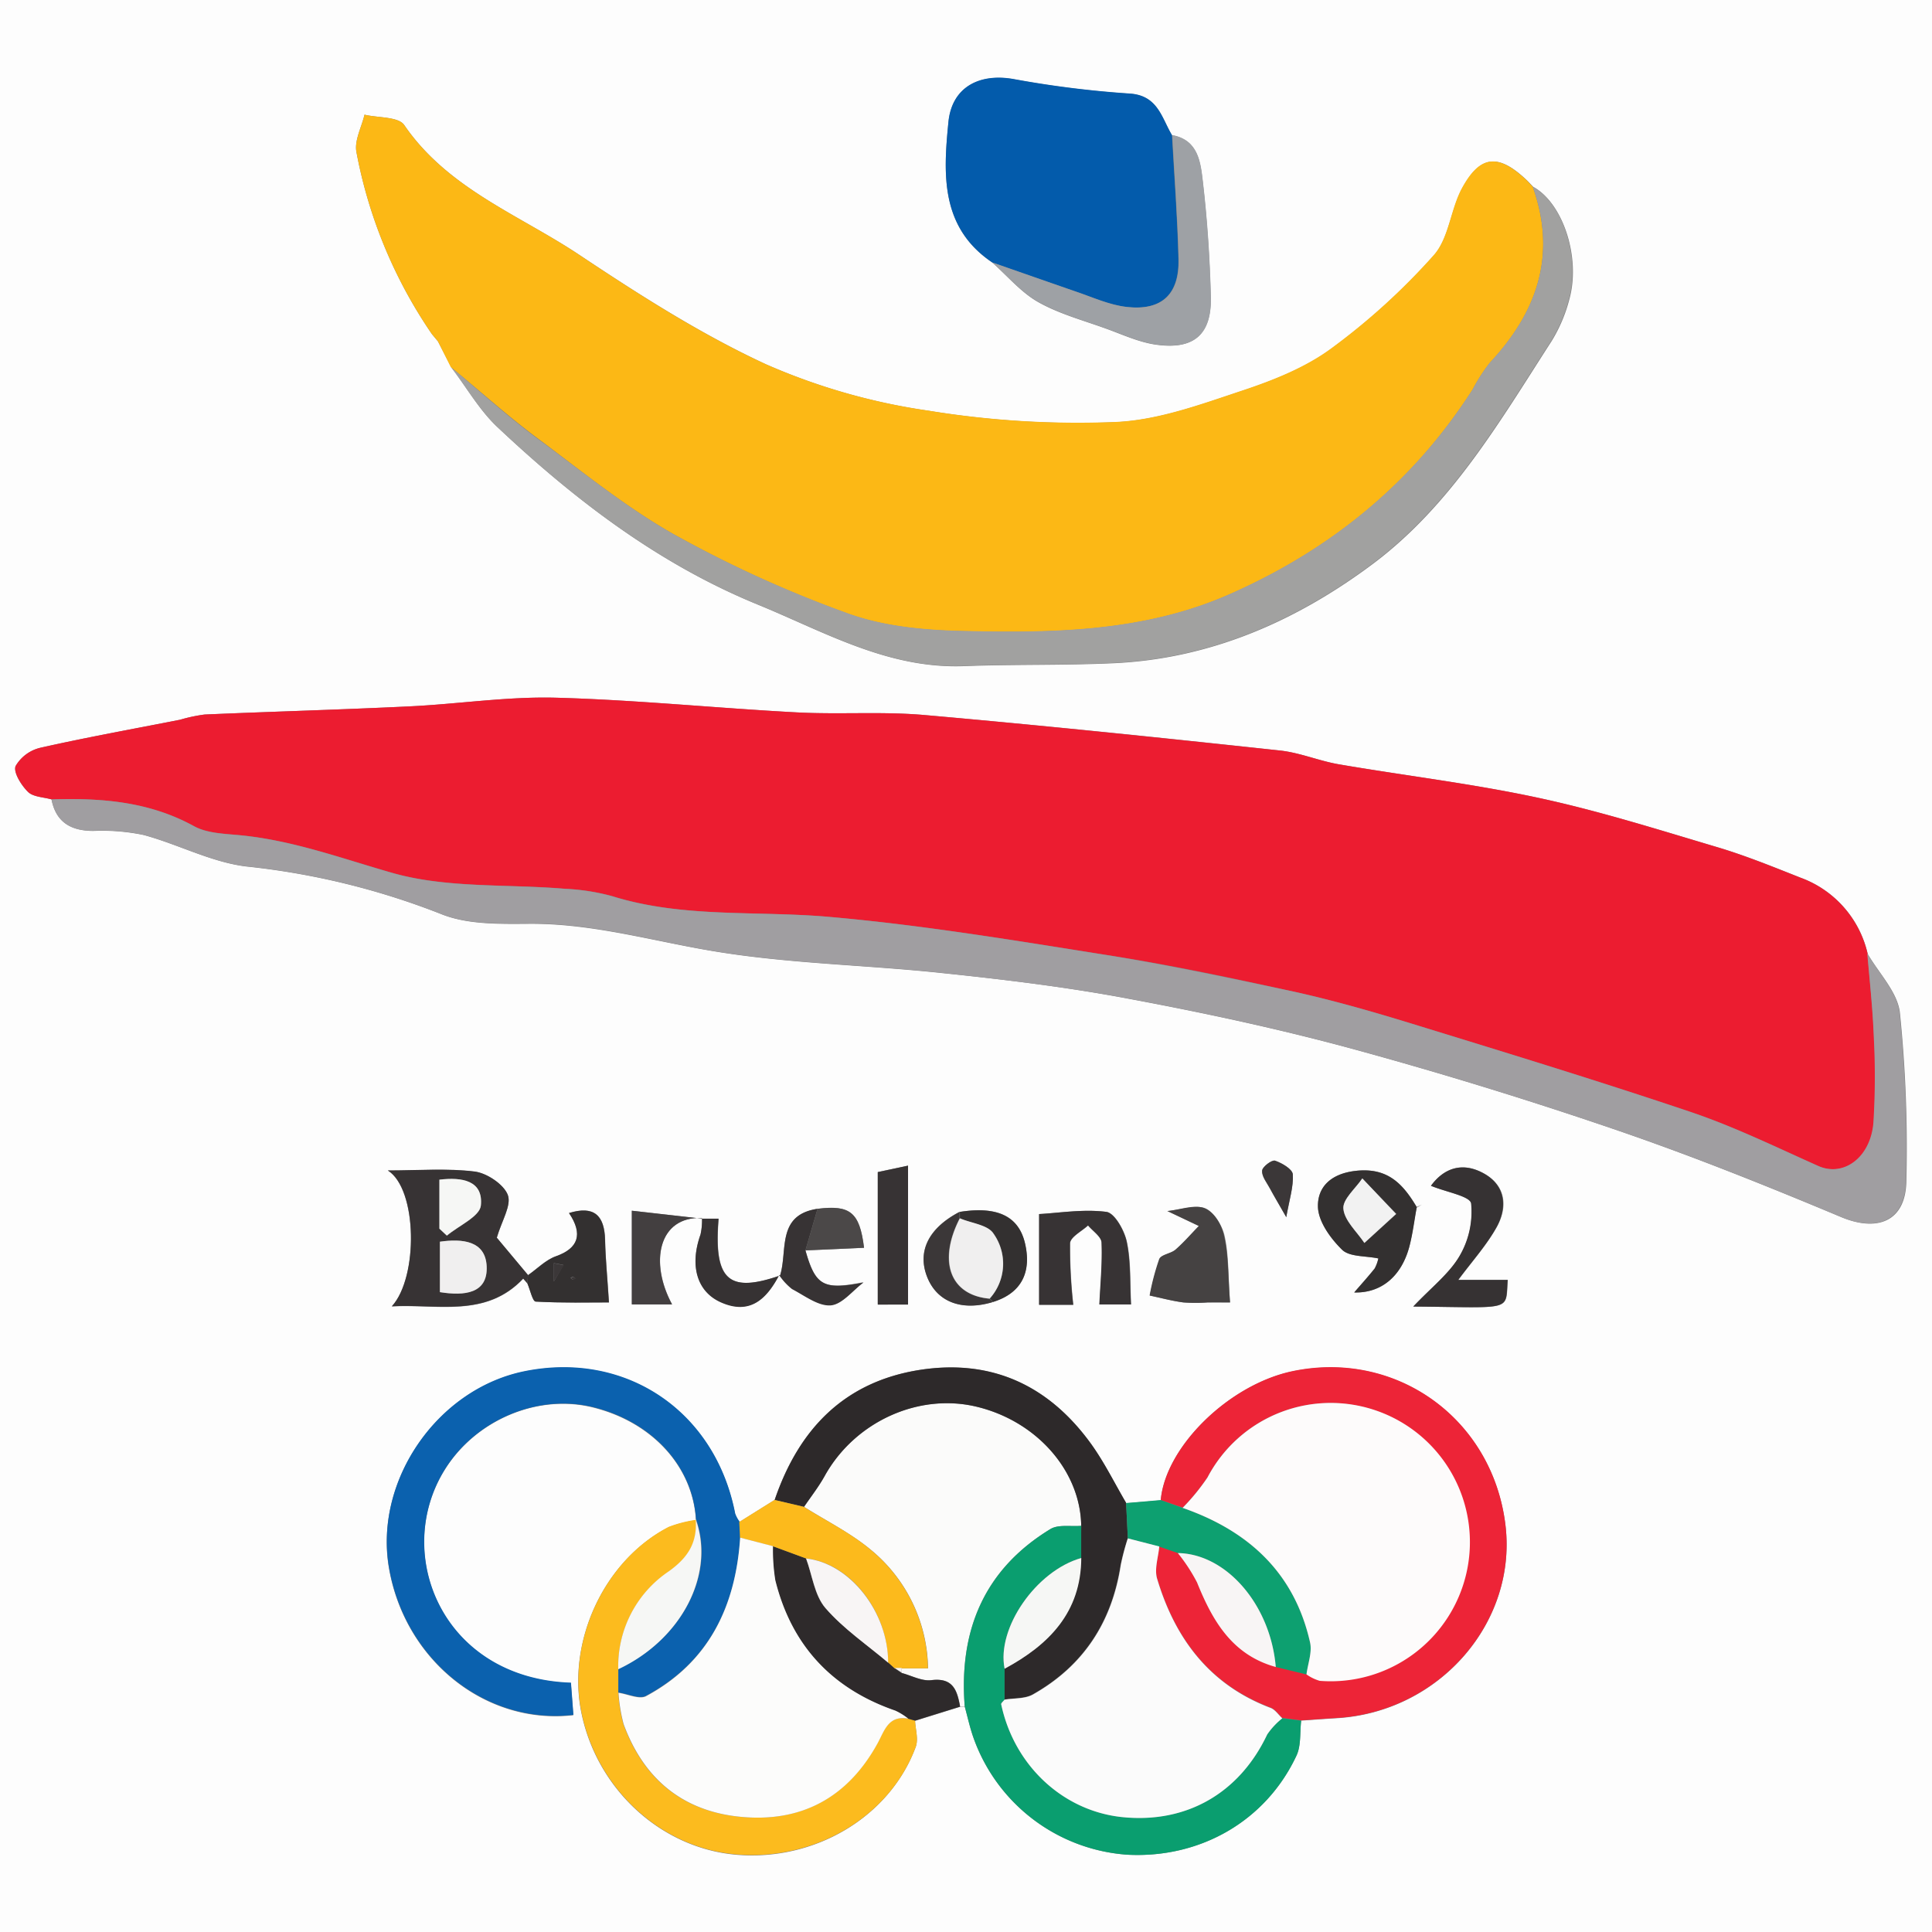 <svg xmlns="http://www.w3.org/2000/svg" viewBox="0 0 300 300"><rect x="0" y="0" width="300" height="300" fill="#808080" stroke="none"/><defs><style>.cls-1{fill:#fdfdfd;}.cls-2{fill:#ec1c30;}.cls-3{fill:#fcb815;}.cls-4{fill:#a09ea1;}.cls-5{fill:#a1a1a0;}.cls-6{fill:#035bab;}.cls-7{fill:#fbfbfa;}.cls-8{fill:#0b61ae;}.cls-9{fill:#ed2437;}.cls-10{fill:#2d292a;}.cls-11{fill:#fcbb1e;}.cls-12{fill:#0a9e6f;}.cls-13{fill:#9ea1a5;}.cls-14{fill:#373334;}.cls-15{fill:#0da070;}.cls-16{fill:#2e2a2b;}.cls-17{fill:#fcba1c;}.cls-18{fill:#454242;}.cls-19{fill:#333030;}.cls-20{fill:#363233;}.cls-21{fill:#433f40;}.cls-22{fill:#3b3738;}.cls-23{fill:#4b4848;}.cls-24{fill:#f8f5f5;}.cls-25{fill:#fcfcfb;}.cls-26{fill:#f6f7f5;}.cls-27{fill:#fdfbfb;}.cls-28{fill:#fbfbfb;}.cls-29{fill:#f0efef;}.cls-30{fill:#f2f2f2;}</style></defs><g id="Layer_2" data-name="Layer 2"><g id="Layer_1-2" data-name="Layer 1"><path class="cls-1" d="M0,300V0H300V300ZM68,53l0,0,2.07,4,0,0c2.37,3.13,4.35,6.66,7.16,9.31,12,11.3,25,21.25,40.4,27.56,10.31,4.22,20.19,10,32,9.57,7.74-.29,15.51-.1,23.26-.45,15-.68,28.29-6.49,40.16-15.33,12.24-9.11,19.82-22.19,27.91-34.73a23.76,23.76,0,0,0,2.72-6.41c1.83-6.56-1-15-5.6-17.51l0,0-.88-.92c-4.45-4.26-7.28-4.1-10.14,1.15-1.81,3.32-2.05,7.78-4.43,10.46a102.54,102.54,0,0,1-15.91,14.46c-4,2.94-8.93,4.9-13.71,6.49-6.42,2.13-13.06,4.6-19.69,4.9a144.1,144.1,0,0,1-29.11-1.76,97.06,97.06,0,0,1-25.25-7.21c-10.13-4.69-19.69-10.8-29-17S69.54,29.31,62.77,19.42c-.9-1.32-4.06-1.11-6.17-1.61-.45,1.94-1.6,4-1.25,5.81A74.1,74.1,0,0,0,67.07,51.88Zm81,135.17c-4.84,2.52-6.63,6.15-5,10.18,1.55,3.82,5.36,5.26,10.15,3.82,4.61-1.42,6-4.75,5-9.11S154.72,187.29,149,188.19Zm-23.94,6,9.1-.41c-.68-5.52-2.16-6.68-7.22-6.05-6.41,1-4.6,6.5-5.82,10.37-8,2.77-10.29.67-9.52-8.84H109L98.11,188v14.53h6.26c-3.54-6.53-2.11-13.7,4.65-13.41a10.06,10.06,0,0,1-.24,2.54c-1.71,4.81-.57,8.88,3.23,10.53,4.52,2,7.07-.59,9-4.26a9.33,9.33,0,0,0,2,2.17c1.92,1,4,2.67,6,2.53,1.77-.14,3.39-2.28,5.08-3.54C127.88,200.32,126.63,199.7,125.07,194.16ZM220,187.42l.83-.37-.8.45c-2.18-3.65-4.56-6.31-9.68-5.67-3.86.49-5.78,2.63-5.7,5.57.06,2.3,2,4.92,3.75,6.66,1.16,1.13,3.61.93,5.63,1.35a6,6,0,0,1-.57,1.56c-1,1.27-2.11,2.48-3.18,3.72,4.12.13,7.3-2.43,8.55-7.07C219.33,191.6,219.57,189.49,220,187.42ZM82,198l-4.85-5.79c.77-2.65,2.3-5.05,1.7-6.66s-3.22-3.37-5.13-3.61c-4.29-.53-8.68-.17-13.49-.17,4.57,2.89,4.75,16.58.62,21.1,7.11-.4,14.61,1.82,20.4-4.31l.64.73c.43,1,.81,2.8,1.3,2.82,4.17.23,8.36.13,11.38.13-.26-4.06-.54-6.88-.6-9.7-.1-3.82-1.7-5.37-5.6-4.18,2.22,3.32,1.39,5.49-2,6.7C84.75,195.6,83.43,197,82,198Zm60.1,69.21,7-2.18h.71c.44,1.6.79,3.23,1.34,4.79A27.37,27.37,0,0,0,175.07,288c11.36.58,21.52-5.28,26.25-15.41.74-1.57.5-3.59.72-5.41,1.81-.12,3.63-.26,5.45-.37,16.06-.91,28.26-15,26.24-30.26-2.16-16.38-17.06-27-33.13-23.58-9.82,2.08-19.63,11.7-20.36,20l-5.38.46c-1.76-3-3.29-6.22-5.33-9C163,215.2,154.07,211,142.82,212.72c-11.76,1.85-18.8,9.24-22.53,20.19l-5.47,3.42a5,5,0,0,1-.68-1.26c-3.08-15.93-17-25.32-32.79-22.08-13.4,2.76-23.16,16.83-21,30.25,2.34,14.38,14.91,24.68,28.67,23.1l-.38-5c-19.88-.67-27.72-19.89-19.65-33,4.79-7.81,14.55-12,23.26-9.74,9.11,2.32,15.35,9.21,15.81,17.46a19.35,19.35,0,0,0-4.22,1.08c-10,5.13-15.81,17.64-13.58,28.75,2.4,11.91,12.34,21.07,24,22.11,12.2,1.08,23.88-5.83,27.92-16.7C142.64,270.06,142.15,268.54,142.09,267.18Zm12-226.42c2.35,2.08,4.44,4.61,7.11,6.12,3.24,1.83,7,2.84,10.5,4.11,2.61.94,5.22,2.17,7.93,2.52,5.8.78,8.52-1.68,8.36-7.52s-.55-11.88-1.24-17.78c-.35-3-.69-6.49-4.77-7.24-1.65-2.69-2.18-6.18-6.6-6.45a158,158,0,0,1-18-2.25c-5.21-.93-9.56,1.17-10.11,6.66C146.47,27,146,35.33,154.09,40.76ZM8,124.13c.69,3.53,3,4.87,6.43,4.9a31.73,31.73,0,0,1,7.88.63c5.37,1.45,10.51,4.23,15.94,4.89a115.48,115.48,0,0,1,30.21,7.37c4.21,1.72,9.35,1.55,14.07,1.53,9.73,0,18.93,2.71,28.37,4.27,11.69,1.94,23.66,2.12,35.47,3.39,9.7,1,19.41,2.18,29,4,11.71,2.19,23.4,4.7,34.89,7.83q20.81,5.69,41.22,12.7c11.62,4,23,8.57,34.37,13.33,5.69,2.4,10.06.69,10.17-5.54a205.85,205.85,0,0,0-1-26.17c-.36-3.2-3.25-6.11-5-9.14a16.48,16.48,0,0,0-10.42-11.83c-4.28-1.7-8.56-3.45-13-4.76-9.18-2.73-18.36-5.62-27.71-7.64-10.23-2.2-20.67-3.44-31-5.21-3.07-.53-6.05-1.81-9.13-2.14-18.39-2-36.78-3.89-55.2-5.51-6.57-.58-13.22-.06-19.81-.41-12.49-.66-25-1.94-37.44-2.28-7.59-.2-15.21,1-22.82,1.35-10.56.51-21.13.8-31.7,1.26a24.78,24.78,0,0,0-3.82.81c-7.21,1.42-14.44,2.72-21.6,4.33a6.06,6.06,0,0,0-3.94,2.86c-.39,1,.87,3,1.91,4C5.13,123.76,6.74,123.77,8,124.13Zm183,78.11c-.29-4.26-.19-7.35-.83-10.28-.36-1.65-1.63-3.74-3-4.33s-3.72.2-5.83.42l4.89,2.32c-1.2,1.23-2.33,2.55-3.62,3.67-.73.63-2.21.75-2.52,1.46a37.87,37.87,0,0,0-1.54,5.67c1.74.37,3.47.84,5.23,1.07a26.49,26.49,0,0,0,3.78,0C188.94,202.23,190.4,202.24,191,202.24Zm-24.32.37a79.57,79.57,0,0,1-.5-9.56c.06-1,1.82-1.85,2.8-2.77.74.89,2.06,1.77,2.1,2.69.13,3.18-.19,6.37-.34,9.58h4.91c-.18-3.38,0-6.63-.66-9.72-.37-1.77-1.89-4.48-3.17-4.65-3.59-.46-7.32.17-10.44.34v14.09Zm52.81.27c15.66.15,14.27.82,14.65-4.14h-7.68c2.16-2.94,4.41-5.42,6-8.27,1.68-3.06,1.39-6.35-2-8.24s-6.23-.85-8.24,1.9c2.34,1,6.07,1.6,6.24,2.74a13.56,13.56,0,0,1-1.81,8.18C225,197.78,222.3,199.86,219.45,202.88ZM136.3,182v20.49H141V181Zm63.43,7c.49-2.76,1.14-4.73,1-6.65-.05-.8-1.68-1.76-2.76-2.12-.49-.16-2,1-2,1.57-.06.89.74,1.85,1.22,2.76C197.78,185.63,198.41,186.68,199.73,189Z"/><path class="cls-2" d="M8,124.13c-1.25-.36-2.86-.37-3.67-1.18-1-1-2.3-3.06-1.91-4a6.06,6.06,0,0,1,3.94-2.86c7.16-1.61,14.39-2.91,21.6-4.33a24.78,24.78,0,0,1,3.82-.81c10.57-.46,21.14-.75,31.7-1.26,7.61-.36,15.23-1.55,22.82-1.35,12.49.34,24.95,1.62,37.44,2.28,6.59.35,13.24-.17,19.81.41,18.42,1.62,36.81,3.55,55.2,5.51,3.08.33,6.06,1.61,9.13,2.14,10.33,1.77,20.77,3,31,5.21,9.35,2,18.53,4.91,27.71,7.64,4.4,1.31,8.68,3.06,13,4.76A16.48,16.48,0,0,1,290,148.1c.33,4.26.8,8.52,1,12.8a115.87,115.87,0,0,1-.05,13.44c-.45,5.47-4.67,8.47-8.57,6.73-6.52-2.91-13-6.07-19.71-8.35-14.4-4.86-28.95-9.3-43.48-13.77-6-1.84-12-3.57-18.14-4.93-9.35-2.07-18.74-4.07-28.19-5.57-14.66-2.32-29.34-4.79-44.1-6.08-11.23-1-22.64.22-33.67-3.22A33.65,33.65,0,0,0,87.7,138c-9-.76-18.4-.05-26.9-2.5-7.78-2.23-15.33-5-23.46-5.81-2.46-.24-5.19-.29-7.25-1.43C23.11,124.44,15.66,123.89,8,124.13Z"/><path class="cls-3" d="M67.07,51.88A74.1,74.1,0,0,1,55.35,23.62c-.35-1.79.8-3.87,1.25-5.81,2.11.5,5.27.29,6.17,1.61,6.77,9.89,17.8,13.9,27.14,20.13s18.88,12.33,29,17a97.06,97.06,0,0,0,25.25,7.21,144.1,144.1,0,0,0,29.11,1.76c6.63-.3,13.27-2.77,19.69-4.9,4.78-1.59,9.7-3.55,13.71-6.49a102.54,102.54,0,0,0,15.91-14.46C225,37,225.21,32.55,227,29.23c2.86-5.25,5.69-5.41,10.14-1.16L238,29l0,0c3.77,10.56.72,19.44-6.64,27.32a26.78,26.78,0,0,0-2.69,4.17c-9.26,14.48-22,24.85-37.64,31.76-13.39,5.94-27.7,6.1-41.95,5.75-5.88-.15-12.05-.76-17.51-2.75A182.77,182.77,0,0,1,104.51,82.9C97,78.64,90.12,73,83.13,67.8,78.6,64.4,74.39,60.58,70,57l0,0L68,53l0,0Z"/><path class="cls-4" d="M8,124.13c7.67-.24,15.12.31,22.1,4.15,2.06,1.14,4.79,1.19,7.25,1.43,8.13.79,15.68,3.58,23.46,5.81,8.5,2.45,17.9,1.74,26.9,2.5A33.65,33.65,0,0,1,95,139.15c11,3.44,22.44,2.24,33.67,3.22,14.76,1.29,29.44,3.76,44.1,6.08C182.23,150,191.62,152,201,154c6.11,1.36,12.15,3.09,18.14,4.93,14.53,4.47,29.08,8.91,43.48,13.77,6.74,2.28,13.19,5.44,19.71,8.35,3.9,1.74,8.12-1.26,8.57-6.73a115.87,115.87,0,0,0,.05-13.44c-.16-4.28-.63-8.54-1-12.8,1.74,3,4.63,5.94,5,9.14a205.85,205.85,0,0,1,1,26.17c-.11,6.23-4.48,7.94-10.17,5.54-11.33-4.76-22.75-9.35-34.37-13.33q-20.4-7-41.22-12.7c-11.49-3.13-23.18-5.64-34.89-7.83-9.57-1.8-19.28-2.94-29-4-11.81-1.27-23.78-1.45-35.47-3.39-9.44-1.56-18.64-4.32-28.37-4.27-4.72,0-9.86.19-14.07-1.53a115.48,115.48,0,0,0-30.21-7.37c-5.43-.66-10.57-3.44-15.94-4.89a31.73,31.73,0,0,0-7.88-.63C11,129,8.68,127.66,8,124.13Z"/><path class="cls-5" d="M70,57c4.36,3.63,8.57,7.45,13.1,10.85C90.12,73,97,78.64,104.51,82.9a182.77,182.77,0,0,0,27.07,12.31c5.46,2,11.63,2.6,17.51,2.75,14.25.35,28.56.19,41.95-5.75,15.61-6.91,28.38-17.28,37.64-31.76a26.78,26.78,0,0,1,2.69-4.17C238.73,48.4,241.78,39.52,238,29c4.63,2.47,7.43,10.95,5.6,17.51a23.76,23.76,0,0,1-2.72,6.41C232.8,65.42,225.22,78.5,213,87.61c-11.87,8.84-25.12,14.65-40.16,15.33-7.75.35-15.52.16-23.26.45-11.78.45-21.66-5.35-32-9.57-15.38-6.31-28.41-16.26-40.4-27.56C74.38,63.61,72.4,60.08,70,57Z"/><path class="cls-6" d="M154.09,40.76C146,35.33,146.47,27,147.27,18.93c.55-5.49,4.9-7.59,10.11-6.66a158,158,0,0,0,18,2.25c4.42.27,5,3.76,6.6,6.45.35,6.41.84,12.83,1,19.25.14,5.45-2.59,8.05-8,7.45-2.71-.3-5.33-1.52-8-2.41C162.7,43.8,158.4,42.27,154.09,40.76Z"/><path class="cls-7" d="M149.8,265h-.71c-.43-2.5-1.07-4.54-4.47-4.11-1.47.18-3.07-.71-4.61-1.12v-.71h4.1a24.29,24.29,0,0,0-8.93-18.45c-3.13-2.59-6.87-4.44-10.33-6.63,1.08-1.59,2.28-3.12,3.21-4.8,4.69-8.44,14.65-13,23.74-10.71,9.26,2.29,16,10,16.09,18.46-1.62.14-3.56-.25-4.8.51C152.77,243.72,148.87,253.23,149.8,265Z"/><path class="cls-8" d="M108.08,236c-.46-8.25-6.7-15.14-15.81-17.46-8.71-2.22-18.47,1.93-23.26,9.74-8.07,13.13-.23,32.35,19.65,33l.38,5c-13.76,1.58-26.33-8.72-28.67-23.1-2.18-13.42,7.58-27.49,21-30.25,15.77-3.24,29.71,6.15,32.79,22.08a5,5,0,0,0,.68,1.26c0,.81.07,1.62.11,2.43-.7,10.7-4.87,19.39-14.64,24.62-1,.56-2.84-.31-4.29-.52l0-3.66c9.86-4.61,15.11-14.73,12.06-23.26Z"/><path class="cls-9" d="M180.24,232.93c.73-8.26,10.54-17.88,20.36-20,16.07-3.41,31,7.2,33.13,23.58,2,15.29-10.18,29.35-26.24,30.26-1.82.11-3.64.25-5.45.37l-2.93-.38c-.6-.55-1.1-1.34-1.81-1.61-9.45-3.57-14.84-10.74-17.63-20.08-.44-1.5.2-3.31.34-5l2.88,1a26.76,26.76,0,0,1,3,4.57c2.41,6,5.46,11.25,12.22,13.12l4.77,1.16a6.73,6.73,0,0,0,2.06,1,21.56,21.56,0,1,0-17.43-31.54,33.05,33.05,0,0,1-3.86,4.72Z"/><path class="cls-10" d="M167.89,236.93c-.13-8.49-6.83-16.17-16.09-18.46-9.09-2.25-19.05,2.27-23.74,10.71-.93,1.68-2.13,3.21-3.21,4.8l-4.56-1.07c3.73-10.95,10.77-18.34,22.53-20.19,11.25-1.76,20.16,2.48,26.71,11.62,2,2.83,3.57,6,5.33,9l.27,5.49A38.09,38.09,0,0,0,174,243c-1.36,8.87-5.8,15.67-13.63,20.09-1.23.7-2.94.56-4.43.81,0-1.6,0-3.19,0-4.79,6.88-3.71,11.86-8.74,11.9-17.19Z"/><path class="cls-11" d="M96,259.2l0,3.66a25.6,25.6,0,0,0,.79,4.84c3.07,8.39,9,13.46,17.95,14.39,9.54,1,16.8-2.89,21.46-11.33,1.11-2,1.68-4.44,4.79-3.89l1.1.31c.06,1.36.55,2.88.11,4.06-4,10.87-15.72,17.78-27.92,16.7-11.66-1-21.6-10.2-24-22.11-2.23-11.11,3.62-23.62,13.58-28.75a19.35,19.35,0,0,1,4.22-1.08l0-.06c.25,3.55-1.11,5.88-4.19,8.08A17.76,17.76,0,0,0,96,259.2Z"/><path class="cls-12" d="M167.89,236.93c0,1.66,0,3.33,0,5-7,2-13.19,10.91-11.9,17.19,0,1.6,0,3.19,0,4.79-.18.24-.56.51-.52.7,2,9.49,9.56,16.55,18.68,17.52,10,1.07,18.3-3.67,22.63-12.82a11.5,11.5,0,0,1,2.34-2.51l2.93.38c-.22,1.82,0,3.84-.72,5.41-4.73,10.13-14.89,16-26.25,15.41a27.37,27.37,0,0,1-23.93-18.21c-.55-1.56-.9-3.19-1.34-4.79-.93-11.77,3-21.28,13.29-27.56C164.33,236.68,166.27,237.07,167.89,236.93Z"/><path class="cls-13" d="M154.09,40.76c4.31,1.51,8.61,3,12.93,4.5,2.63.89,5.25,2.11,8,2.41,5.41.6,8.14-2,8-7.45-.16-6.42-.65-12.84-1-19.25,4.08.75,4.42,4.25,4.77,7.24.69,5.9,1.08,11.85,1.24,17.78s-2.56,8.3-8.36,7.52c-2.71-.35-5.32-1.58-7.93-2.52-3.54-1.27-7.26-2.28-10.5-4.11C158.53,45.37,156.44,42.84,154.09,40.76Z"/><path class="cls-14" d="M81.88,199.26l-.64-.73c-5.79,6.13-13.29,3.91-20.4,4.31,4.13-4.52,4-18.21-.62-21.1,4.81,0,9.2-.36,13.49.17,1.91.24,4.5,2,5.13,3.61s-.93,4-1.7,6.66L82,198Zm-13.57-6.45v7.84c3.84.61,7.45.21,7.26-4C75.39,192.63,71.76,192.32,68.31,192.81Zm-.08-9.63v7.63l1.16,1.08c1.85-1.55,5.11-3,5.28-4.68C75.06,183.31,71.75,182.75,68.23,183.18Z"/><path class="cls-15" d="M175.13,238.88l-.27-5.49,5.38-.46,3.4,1.22c10.21,3.55,17.36,10.07,19.79,20.91.34,1.53-.35,3.29-.56,4.95l-4.77-1.16c-.8-9.62-7.64-17.58-15.21-17.69l-2.88-1Z"/><path class="cls-16" d="M142.09,267.18l-1.1-.31a9.77,9.77,0,0,0-2-1.24c-9.86-3.41-16.13-10.14-18.64-20.26a29.66,29.66,0,0,1-.36-5.28l5.14,1.87c1,2.6,1.3,5.73,3,7.69,2.79,3.23,6.45,5.7,9.74,8.49l0-.05,1.11,1-.07-.05,1.09.74c1.54.41,3.14,1.3,4.61,1.12,3.4-.43,4,1.61,4.47,4.11Z"/><path class="cls-17" d="M125.17,242,120,240.09l-5.1-1.33c0-.81-.07-1.62-.11-2.43l5.47-3.42,4.56,1.07c3.46,2.19,7.2,4,10.33,6.63a24.29,24.29,0,0,1,8.93,18.45H140l-1.09,0,.07.05-1.11-1,0,.05C137.93,250.27,132,242.69,125.17,242Z"/><path class="cls-18" d="M191,202.24c-.56,0-2,0-3.48,0a26.49,26.49,0,0,1-3.78,0c-1.76-.23-3.49-.7-5.23-1.07A37.87,37.87,0,0,1,180,195.5c.31-.71,1.79-.83,2.52-1.46,1.29-1.12,2.42-2.44,3.62-3.67l-4.89-2.32c2.11-.22,4.28-1.07,5.83-.42s2.68,2.68,3,4.33C190.77,194.89,190.67,198,191,202.24Z"/><path class="cls-14" d="M166.64,202.61h-5.3V188.52c3.12-.17,6.85-.8,10.44-.34,1.28.17,2.8,2.88,3.17,4.65.64,3.09.48,6.34.66,9.72H170.7c.15-3.21.47-6.4.34-9.58,0-.92-1.36-1.8-2.1-2.69-1,.92-2.74,1.8-2.8,2.77A79.57,79.57,0,0,0,166.64,202.61Z"/><path class="cls-19" d="M220,187.42c-.38,2.07-.62,4.18-1.17,6.2-1.25,4.64-4.43,7.2-8.55,7.07,1.07-1.24,2.16-2.45,3.18-3.72a6,6,0,0,0,.57-1.56c-2-.42-4.47-.22-5.63-1.35-1.79-1.74-3.69-4.36-3.75-6.66-.08-2.94,1.84-5.08,5.7-5.57,5.12-.64,7.5,2,9.68,5.67Zm-3.17,1.08L211.54,183c-1.06,1.58-3.08,3.25-2.94,4.71.17,1.86,2.09,3.55,3.26,5.31Z"/><path class="cls-20" d="M219.45,202.88c2.85-3,5.58-5.1,7.17-7.83a13.56,13.56,0,0,0,1.81-8.18c-.17-1.14-3.9-1.77-6.24-2.74,2-2.75,4.91-3.77,8.24-1.9s3.64,5.18,2,8.24c-1.56,2.85-3.81,5.33-6,8.27h7.68C233.72,203.7,235.11,203,219.45,202.88Z"/><path class="cls-19" d="M81.88,199.26,82,198c1.44-1,2.76-2.37,4.35-2.94,3.41-1.21,4.24-3.38,2-6.7,3.9-1.19,5.5.36,5.6,4.18.06,2.82.34,5.64.6,9.7-3,0-7.21.1-11.38-.13C82.69,202.06,82.31,200.25,81.88,199.26ZM86,199l1.48-2.58L86,196.13V199l-.39.44Zm2.94-.28.4-.21c-.12-.1-.23-.26-.35-.27s-.26.13-.4.2Z"/><path class="cls-21" d="M109,189.14c-6.76-.29-8.19,6.88-4.65,13.41H98.11V188L109,189.23Z"/><path class="cls-14" d="M136.3,182,141,181v21.58H136.3Z"/><path class="cls-14" d="M121.13,198.07c1.22-3.87-.59-9.42,5.82-10.37-.63,2.15-1.25,4.3-1.88,6.46,1.56,5.54,2.81,6.16,9,5-1.69,1.26-3.31,3.4-5.08,3.54-1.93.14-4-1.48-6-2.53a9.33,9.33,0,0,1-2-2.17Z"/><path class="cls-20" d="M109,189.14l0,.09h2.57c-.77,9.51,1.49,11.61,9.52,8.84L121,198c-1.94,3.67-4.49,6.23-9,4.26-3.8-1.65-4.94-5.72-3.23-10.53A10.06,10.06,0,0,0,109,189.14Z"/><path class="cls-22" d="M154.15,202.19c-4.79,1.44-8.6,0-10.15-3.82-1.62-4,.17-7.66,5-10.18,0,.33,0,.66,0,1-3.43,6.69-1.5,11.93,4.62,12.47A2.07,2.07,0,0,1,154.15,202.19Z"/><path class="cls-19" d="M149.05,189.18c0-.33,0-.66,0-1,5.71-.9,9.12.62,10.12,4.89s-.37,7.69-5,9.11a2.07,2.07,0,0,0-.48-.54,8.07,8.07,0,0,0,.61-10.07C153.43,190.22,150.85,190,149.05,189.18Z"/><path class="cls-23" d="M125.07,194.16c.63-2.16,1.25-4.31,1.88-6.46,5.06-.63,6.54.53,7.22,6.05Z"/><path class="cls-22" d="M199.73,189c-1.32-2.31-1.95-3.36-2.52-4.44-.48-.91-1.28-1.87-1.22-2.76,0-.61,1.51-1.73,2-1.57,1.08.36,2.71,1.32,2.76,2.12C200.87,184.26,200.22,186.23,199.73,189Z"/><path class="cls-5" d="M68,53l2.07,4Z"/><path class="cls-20" d="M220,187.42l0,.08.8-.45Z"/><path class="cls-5" d="M67.07,51.88,68,53Z"/><path class="cls-5" d="M238,29l-.88-.93Z"/><path class="cls-24" d="M138.92,259l1.09,0v.71Z"/><path class="cls-25" d="M114.93,238.76l5.1,1.33a29.66,29.66,0,0,0,.36,5.28c2.51,10.12,8.78,16.85,18.64,20.26a9.77,9.77,0,0,1,2,1.24c-3.11-.55-3.68,1.87-4.79,3.89-4.66,8.44-11.92,12.33-21.46,11.33-8.92-.93-14.88-6-17.95-14.39a25.6,25.6,0,0,1-.79-4.84c1.45.21,3.25,1.08,4.29.52C110.06,258.15,114.23,249.46,114.93,238.76Z"/><path class="cls-26" d="M96,259.2A17.76,17.76,0,0,1,103.84,244c3.08-2.2,4.44-4.53,4.19-8.08C111.08,244.47,105.83,254.59,96,259.2Z"/><path class="cls-27" d="M202.87,260c.21-1.66.9-3.42.56-4.95-2.43-10.84-9.58-17.36-19.79-20.91a33.05,33.05,0,0,0,3.86-4.72A21.61,21.61,0,1,1,204.93,261,6.73,6.73,0,0,1,202.87,260Z"/><path class="cls-28" d="M175.13,238.88l4.88,1.25c-.14,1.67-.78,3.48-.34,5,2.79,9.34,8.18,16.51,17.63,20.08.71.27,1.21,1.06,1.81,1.61a11.5,11.5,0,0,0-2.34,2.51c-4.33,9.15-12.6,13.89-22.63,12.82-9.12-1-16.66-8-18.68-17.52,0-.19.34-.46.52-.7,1.49-.25,3.2-.11,4.43-.81,7.83-4.42,12.27-11.22,13.63-20.09A38.09,38.09,0,0,1,175.13,238.88Z"/><path class="cls-24" d="M182.89,241.16c7.57.11,14.41,8.07,15.21,17.69-6.76-1.87-9.81-7.14-12.22-13.12A26.76,26.76,0,0,0,182.89,241.16Z"/><path class="cls-26" d="M156,259.12c-1.29-6.28,4.89-15.22,11.9-17.19C167.86,250.38,162.88,255.41,156,259.12Z"/><path class="cls-29" d="M68.31,192.81c3.45-.49,7.08-.18,7.26,3.83.19,4.22-3.42,4.62-7.26,4Z"/><path class="cls-26" d="M68.23,183.18c3.52-.43,6.83.13,6.44,4-.17,1.72-3.43,3.13-5.28,4.68l-1.16-1.08Z"/><path class="cls-24" d="M125.17,242c6.79.73,12.76,8.31,12.74,16.18-3.29-2.79-6.95-5.26-9.74-8.49C126.47,247.69,126.13,244.56,125.17,242Z"/><path class="cls-24" d="M137.88,258.09l1.11,1Z"/><path class="cls-30" d="M216.78,188.5,211.86,193c-1.17-1.76-3.09-3.45-3.26-5.31-.14-1.46,1.88-3.13,2.94-4.71Z"/><path class="cls-22" d="M86,199v-2.85l1.54.32L86,199Z"/><path class="cls-22" d="M89,198.75l-.35-.28c.14-.07.27-.21.4-.2s.23.17.35.27Z"/><path class="cls-22" d="M86,199l-.45.39L86,199Z"/><path class="cls-29" d="M149.05,189.18c1.8.77,4.38,1,5.23,2.4a8.07,8.07,0,0,1-.61,10.07C147.55,201.11,145.62,195.87,149.05,189.18Z"/></g></g></svg>